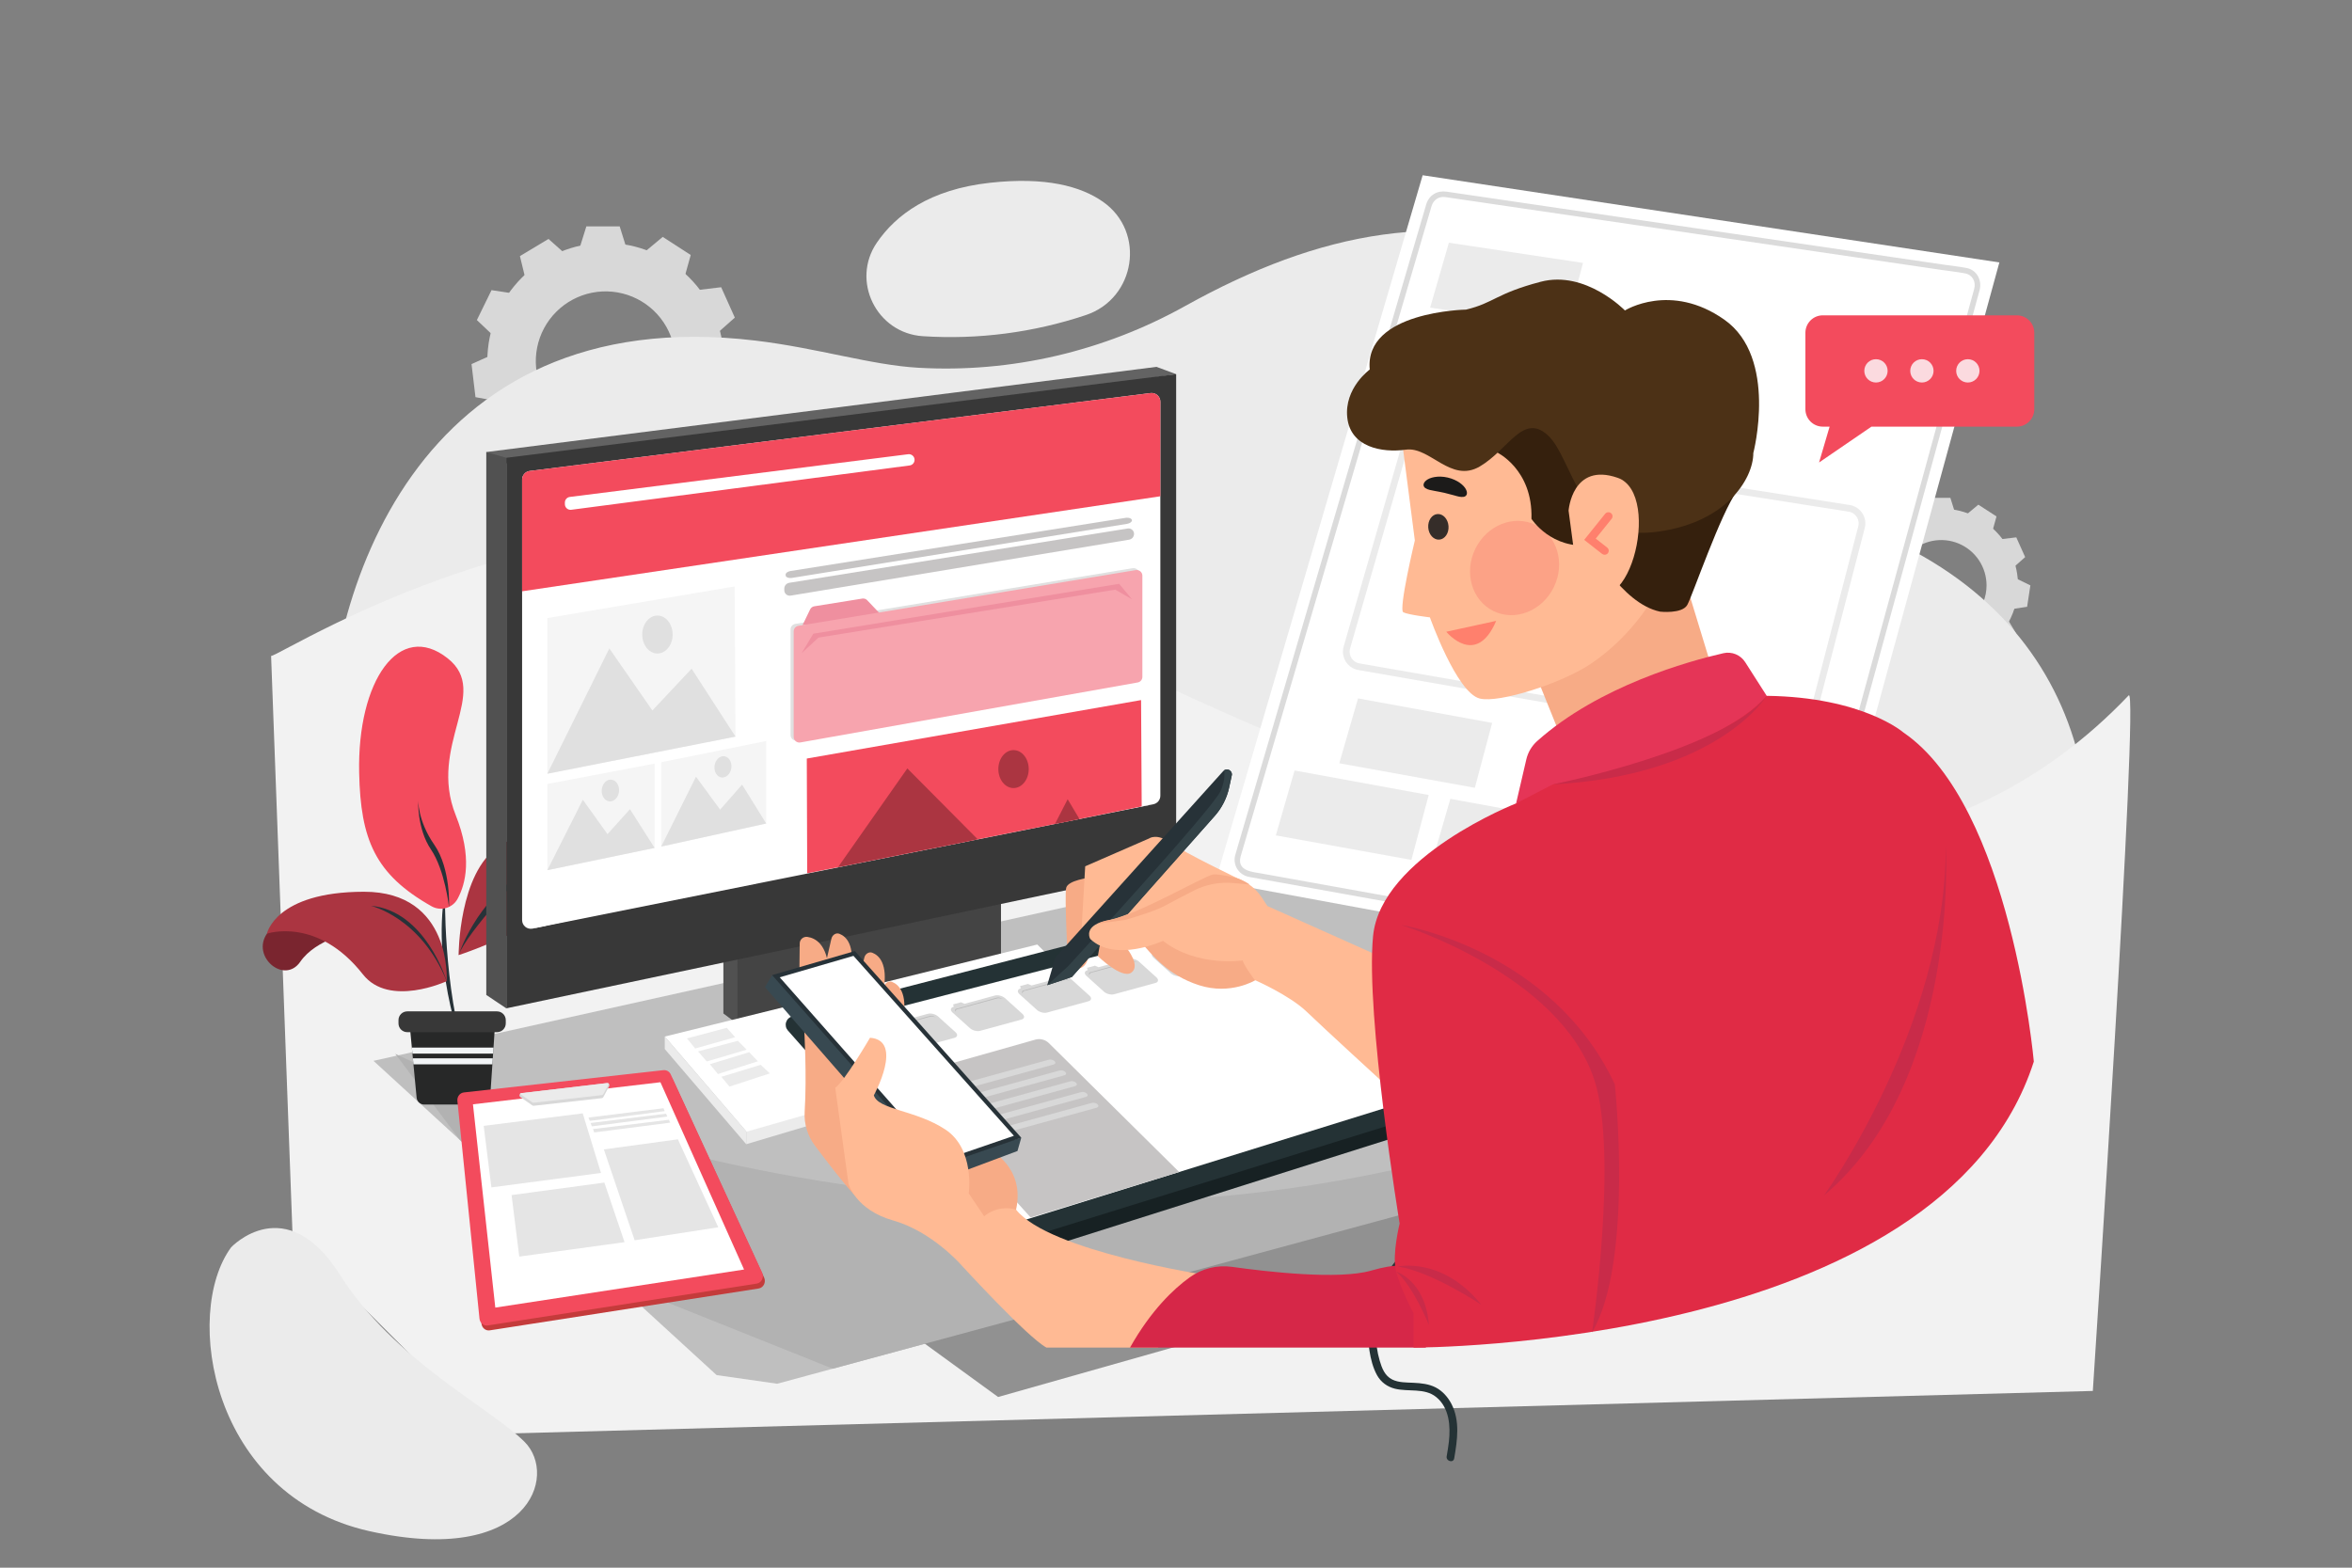 <svg width="4680" height="3120" viewBox="0 0 4680 3120" fill="none" xmlns="http://www.w3.org/2000/svg">
<rect x="0" y="0" width="4680" height="3120" fill="#808080" stroke="none"/>
<g id="THG_M132_04 1">
<g id="Group">
<g id="04">
<g id="elegant_gear">
<path id="Vector" d="M1205 483.46C1075 483.46 969.67 588.81 969.67 718.77C969.67 848.73 1075 954.1 1205 954.1C1335 954.1 1440.31 848.75 1440.31 718.77C1440.31 588.79 1334.94 483.46 1205 483.46ZM1205 857.66C1177.53 857.658 1150.68 849.511 1127.85 834.25C1105.01 818.989 1087.21 797.299 1076.7 771.922C1066.19 746.546 1063.44 718.623 1068.8 691.683C1074.16 664.744 1087.38 639.999 1106.81 620.577C1126.23 601.155 1150.97 587.928 1177.91 582.569C1204.85 577.21 1232.78 579.959 1258.15 590.47C1283.53 600.98 1305.22 618.779 1320.48 641.616C1335.74 664.453 1343.89 691.303 1343.89 718.77C1343.89 755.606 1329.26 790.933 1303.21 816.98C1277.16 843.027 1241.84 857.66 1205 857.66Z" fill="#D8D8D8"/>
<path id="Vector_2" d="M1251.73 510.31H1148.06L1166.74 450.54H1233.05L1251.73 510.31Z" fill="#D8D8D8"/>
<path id="Vector_3" d="M1357.62 567.83L1270.58 511.52L1318.73 471.48L1374.4 507.5L1357.62 567.83Z" fill="#D8D8D8"/>
<path id="Vector_4" d="M1415.29 673.65L1372.79 579.09L1434.97 571.63L1462.15 632.11L1415.29 673.65Z" fill="#D8D8D8"/>
<path id="Vector_5" d="M1406.24 793.82L1421.91 691.34L1478.17 718.85L1468.15 784.39L1406.24 793.82Z" fill="#D8D8D8"/>
<path id="Vector_6" d="M1333.36 889.8L1402.19 812.27L1434.49 865.92L1390.46 915.51L1333.36 889.8Z" fill="#D8D8D8"/>
<path id="Vector_7" d="M1220.04 930.8L1319.94 903.09L1317.92 965.68L1254.02 983.41L1220.04 930.8Z" fill="#D8D8D8"/>
<path id="Vector_8" d="M1102.62 903.68L1201.55 934.68L1165.86 986.13L1102.58 966.31L1102.62 903.68Z" fill="#D8D8D8"/>
<path id="Vector_9" d="M1018.77 817.13L1085 896.89L1027.08 920.7L984.72 869.69L1018.77 817.13Z" fill="#D8D8D8"/>
<path id="Vector_10" d="M995.37 698.92L1007.66 801.86L946.09 790.39L938.23 724.55L995.37 698.92Z" fill="#D8D8D8"/>
<path id="Vector_11" d="M1039.94 586.95L994.34 680.05L948.88 636.99L978.04 577.43L1039.94 586.95Z" fill="#D8D8D8"/>
<path id="Vector_12" d="M1138.17 517.14L1049.32 570.55L1034.54 509.7L1091.37 475.54L1138.17 517.14Z" fill="#D8D8D8"/>
</g>
<g id="elegant_gear1">
<path id="Vector_13" d="M3862.62 1012.18C3832.39 1012.18 3802.84 1021.14 3777.71 1037.93C3752.57 1054.72 3732.98 1078.59 3721.42 1106.52C3709.85 1134.45 3706.82 1165.18 3712.72 1194.82C3718.61 1224.47 3733.17 1251.7 3754.54 1273.08C3775.92 1294.45 3803.15 1309.01 3832.8 1314.9C3862.44 1320.8 3893.17 1317.77 3921.1 1306.2C3949.03 1294.64 3972.9 1275.05 3989.69 1249.91C4006.48 1224.78 4015.44 1195.23 4015.44 1165C4015.44 1124.47 3999.34 1085.6 3970.68 1056.94C3942.02 1028.28 3903.15 1012.18 3862.62 1012.18ZM3862.62 1255.18C3844.78 1255.18 3827.35 1249.89 3812.52 1239.98C3797.69 1230.06 3786.13 1215.98 3779.3 1199.5C3772.48 1183.02 3770.69 1164.88 3774.17 1147.39C3777.66 1129.89 3786.25 1113.82 3798.86 1101.21C3811.47 1088.6 3827.54 1080.01 3845.04 1076.53C3862.53 1073.05 3880.67 1074.84 3897.15 1081.67C3913.63 1088.49 3927.71 1100.05 3937.62 1114.88C3947.53 1129.72 3952.82 1147.15 3952.82 1164.99C3952.82 1176.84 3950.49 1188.57 3945.96 1199.51C3941.43 1210.46 3934.78 1220.4 3926.41 1228.78C3918.03 1237.15 3908.09 1243.8 3897.14 1248.33C3886.2 1252.86 3874.47 1255.19 3862.62 1255.19V1255.18Z" fill="#D8D8D8"/>
<path id="Vector_14" d="M3892.98 1029.62H3825.66L3837.79 990.8H3880.85L3892.98 1029.62Z" fill="#D8D8D8"/>
<path id="Vector_15" d="M3961.75 1066.98L3905.22 1030.41L3936.49 1004.4L3972.65 1027.8L3961.75 1066.98Z" fill="#D8D8D8"/>
<path id="Vector_16" d="M3999.2 1135.7L3971.61 1074.29L4011.99 1069.44L4029.64 1108.72L3999.2 1135.7Z" fill="#D8D8D8"/>
<path id="Vector_17" d="M3993.32 1213.74L4003.51 1147.19L4040.04 1165.05L4033.53 1207.62L3993.32 1213.74Z" fill="#D8D8D8"/>
</g>
<path id="Vector_18" d="M3946 1276.07L3990.7 1225.72L4011.67 1260.56L3983.08 1292.77L3946 1276.07Z" fill="#D8D8D8"/>
<path id="Vector_19" d="M3872.41 1302.7L3937.28 1284.7L3935.97 1325.35L3894.47 1336.86L3872.41 1302.7Z" fill="#D8D8D8"/>
<path id="Vector_20" d="M3796.15 1285.09L3860.4 1305.21L3837.22 1338.63L3796.12 1325.75L3796.15 1285.09Z" fill="#D8D8D8"/>
<path id="Vector_21" d="M3741.69 1228.88L3784.7 1280.67L3747.09 1296.14L3719.58 1263.01L3741.69 1228.88Z" fill="#D8D8D8"/>
<path id="Vector_22" d="M3726.5 1152.1L3734.48 1218.95L3694.49 1211.51L3689.39 1168.75L3726.5 1152.1Z" fill="#D8D8D8"/>
<path id="Vector_23" d="M3755.44 1079.39L3725.83 1139.85L3696.3 1111.89L3715.24 1073.21L3755.44 1079.39Z" fill="#D8D8D8"/>
<path id="Vector_24" d="M3819.24 1034.06L3761.53 1068.74L3751.93 1029.22L3788.84 1007.04L3819.24 1034.06Z" fill="#D8D8D8"/>
<path id="elegant_oval" d="M1836.08 669.07C1946.01 676.235 2056.28 661.946 2160.75 627C2259.82 593.78 2280.23 461.67 2194.75 401.61C2150.51 370.54 2080.47 351.61 1970.04 363.73C1849.93 376.92 1782.58 427.73 1744.9 482.73C1692.71 558.79 1744 663 1836.08 669.07Z" fill="#EBEBEB"/>
<g id="Group_2">
<path id="Vector_25" d="M2358.18 609.06C2196.46 699.15 2012.71 742.39 1827.89 731.94C1732.89 726.58 1627.31 692.7 1503.54 677.88C823.46 596.45 644.54 1193.26 651.18 1523.64C657.82 1854.02 758.18 2638.18 2115.39 2678.88C3472.6 2719.58 3860.8 2499.31 4048.26 2118.88C4235.72 1738.45 4200.48 1296.18 3790.8 1088C3541.92 961.52 3489.08 641.55 3145.49 512.71C2876.18 411.71 2626.23 459.74 2358.18 609.06Z" fill="#EBEBEB"/>
<path id="Vector_26" d="M539.44 1305.46C560.84 1305.46 1238.73 863.05 1866.66 1148.46C2415.8 1398.06 3561.74 2091.78 4235.66 1383.93C4257.16 1361.34 4164.3 2768.24 4164.3 2768.24L974.71 2853.89L582.25 2461.43L539.44 1305.46Z" fill="#F2F2F2"/>
<path id="Vector_27" d="M4002.28 2088.31L3420.68 2245.95L1656.97 2723.96L1546.44 2753.91L1425.94 2736.7L1222.15 2550.03L915.16 2268.84L743.13 2111.26L789.3 2101.01L792.66 2100.25L3015.35 1606.33L4002.28 2088.31Z" fill="#BFBFBF"/>
<path id="Vector_28" d="M1986.06 2780.3L2914.2 2517.32L2867.79 2352.32L1815.9 2656.55L1986.06 2780.3Z" fill="#919191"/>
<path id="Vector_29" d="M3420.68 2246L1657 2724L1222.15 2550L915.15 2268.81L789.3 2101L786.45 2097.2C786.45 2097.2 788.55 2098.26 792.66 2100.2C883.16 2143.92 1947.94 2637.62 3089.73 2238.72C3601.38 2060 3595 2119.55 3420.68 2246Z" fill="#B2B2B2"/>
<path id="Vector_30" d="M885.43 1773.17C885.43 1773.17 881.43 1966.63 928.12 2108.05C928.12 2108.05 857.41 1937.28 885.43 1773.17Z" fill="#273238"/>
<g id="elegant_leaf3">
<path id="Vector_31" d="M912.52 1900.85C912.52 1900.85 912.52 1736.74 992.57 1684.71C1072.62 1632.68 1104.64 1660.71 1136.66 1688.71C1168.68 1716.71 1160.66 1784.77 1068.66 1832.81C976.66 1880.85 912.52 1900.85 912.52 1900.85Z" fill="#AB3541"/>
<path id="Vector_32" d="M912.52 1900.85C912.52 1900.85 945.87 1794.11 1044.6 1734.08C1044.6 1734.08 929.86 1854.15 912.52 1900.85Z" fill="#273238"/>
</g>
<g id="elegant_leaf2">
<path id="Vector_33" d="M858.82 1803.72C863.191 1806.17 868.008 1807.73 872.988 1808.31C877.969 1808.88 883.013 1808.46 887.828 1807.06C892.643 1805.66 897.132 1803.32 901.033 1800.18C904.934 1797.03 908.169 1793.13 910.55 1788.72C926.8 1758.91 939.98 1705.41 906.78 1622.39C850.78 1482.3 977.34 1378.72 890.78 1310.19C794.71 1234.19 710.66 1354.19 714.66 1538.33C717.53 1670.85 746.07 1740.08 858.82 1803.72Z" fill="#F34B5D"/>
<path id="Vector_34" d="M893.43 1805.19C893.43 1805.19 897.43 1729.19 864.08 1681.11C830.73 1633.03 832.08 1591.72 832.08 1591.72C832.08 1591.72 829.41 1649.09 857.43 1690.45C885.45 1731.81 893.43 1805.19 893.43 1805.19Z" fill="#273238"/>
</g>
<path id="Vector_35" d="M815.57 2043.5L819.49 2084.89L820.66 2096.89L821.54 2106.21L822.66 2118.21L829 2184.6C829.353 2188.34 831.085 2191.81 833.858 2194.34C836.631 2196.87 840.247 2198.27 844 2198.28H960.19C964.031 2198.28 967.727 2196.82 970.533 2194.19C973.34 2191.57 975.047 2187.98 975.31 2184.15L979.76 2118.23L980.56 2106.23L981.2 2096.91L982 2084.91L985 2039.52L815.57 2043.5Z" fill="#272828"/>
<path id="Vector_36" d="M810.34 2054.19H988.95C998.576 2054.19 1006.38 2046.39 1006.38 2036.76V2030.26C1006.38 2020.63 998.576 2012.83 988.95 2012.83H810.34C800.714 2012.83 792.91 2020.63 792.91 2030.26V2036.76C792.91 2046.39 800.714 2054.19 810.34 2054.19Z" fill="#383838"/>
<path id="Vector_37" d="M819.5 2084.89L820.66 2096.9H981.2L982 2084.89H819.5Z" fill="#F2F5F7"/>
<path id="Vector_38" d="M821.54 2106.22L822.66 2118.23H979.76L980.56 2106.22H821.54Z" fill="#F2F5F7"/>
<path id="Vector_39" d="M1479.2 1662.14L1439.37 1650.73V2016.96L1468.66 2038.98L1479.2 1662.14Z" fill="#515151"/>
<path id="Vector_40" d="M1991.78 1907.24L1467.47 2038.93L1467.23 1833.23L1991.78 1715.7V1907.24Z" fill="#444444"/>
<path id="Vector_41" d="M2340.31 744.66L2301.13 730.12L967.59 899.65L1038.87 939.05L2340.31 744.66Z" fill="#636363"/>
<path id="Vector_42" d="M2340.31 1725.56L1007.42 2006.76V911.06L2340.31 744.66V1725.56Z" fill="#383838"/>
<path id="Vector_43" d="M2308.86 799.43V1583.63C2308.86 1587.67 2307.44 1591.57 2304.87 1594.68C2302.29 1597.78 2298.71 1599.89 2294.74 1600.63L2271.74 1604.92L2147.89 1628.04L2102.06 1636.6L1939.49 1667L1677.27 1716L1606.18 1729.27L1059.35 1848.16C1056.85 1848.63 1054.28 1848.54 1051.82 1847.9C1049.36 1847.26 1047.08 1846.09 1045.12 1844.47C1043.17 1842.84 1041.59 1840.81 1040.51 1838.51C1039.43 1836.21 1038.87 1833.7 1038.87 1831.16V954.44C1038.87 950.201 1040.43 946.111 1043.25 942.945C1046.07 939.78 1049.95 937.76 1054.16 937.27L2289.56 782.27C2291.98 781.988 2294.44 782.221 2296.76 782.955C2299.09 783.688 2301.23 784.905 2303.06 786.525C2304.88 788.146 2306.34 790.133 2307.34 792.357C2308.34 794.581 2308.86 796.991 2308.86 799.43Z" fill="white"/>
<path id="Vector_44" d="M1007.42 911.06L967.59 899.65V1980.15L1007.42 2006.76V911.06Z" fill="#515151"/>
<path id="Vector_45" d="M1059.35 1848.09L2294.74 1600.64L1397.74 1737.98L1059.35 1848.09Z" fill="white"/>
<g id="elegant_pc_pic4">
<path id="Vector_46" d="M2271.75 1604.93L2147.9 1629.97L2099.19 1639.78L1945.51 1670.39L1667.48 1725.87L1606.18 1737.98L1605.34 1509.64L2270.5 1393.3L2271.75 1604.93Z" fill="#F34B5D"/>
<path id="Vector_47" d="M1805.41 1529.33L1945.51 1670.39L1667.48 1725.87L1805.41 1529.33Z" fill="#AB3541"/>
<path id="Vector_48" d="M2147.9 1629.97L2099.19 1639.78L2124.43 1590.61L2147.9 1629.97Z" fill="#AB3541"/>
<path id="Vector_49" d="M2016.72 1568.41C2033.42 1568.41 2046.95 1551.5 2046.95 1530.63C2046.95 1509.76 2033.42 1492.85 2016.72 1492.85C2000.02 1492.85 1986.49 1509.76 1986.49 1530.63C1986.49 1551.5 2000.02 1568.41 2016.72 1568.41Z" fill="#AB3541"/>
</g>
<path id="Vector_50" d="M2308.86 799.43V987.69L1038.86 1176.8V954.44C1038.86 950.201 1040.42 946.111 1043.24 942.945C1046.06 939.78 1049.94 937.76 1054.15 937.27L2289.55 782.27C2291.97 781.987 2294.43 782.219 2296.76 782.951C2299.08 783.684 2301.23 784.901 2303.05 786.521C2304.88 788.142 2306.34 790.13 2307.34 792.354C2308.34 794.579 2308.86 796.99 2308.86 799.43Z" fill="#F34B5D"/>
<path id="elegant_pc_para1" d="M1124 1000.07V1003.32C1123.99 1004.93 1124.32 1006.52 1124.98 1007.99C1125.64 1009.46 1126.6 1010.77 1127.8 1011.83C1129.01 1012.9 1130.43 1013.69 1131.97 1014.16C1133.5 1014.63 1135.13 1014.77 1136.72 1014.56L1810 926.35C1812.7 925.995 1815.17 924.677 1816.97 922.638C1818.77 920.6 1819.77 917.979 1819.79 915.26C1819.8 913.654 1819.47 912.064 1818.82 910.596C1818.17 909.128 1817.21 907.817 1816.01 906.751C1814.81 905.684 1813.39 904.887 1811.86 904.412C1810.32 903.938 1808.7 903.797 1807.11 904L1133.88 989C1131.17 989.332 1128.67 990.639 1126.86 992.675C1125.04 994.712 1124.02 997.34 1124 1000.07Z" fill="white"/>
<g id="elegant_pc_para2">
<path id="Vector_51" d="M1560.58 1171.33V1174.58C1560.56 1176.17 1560.89 1177.75 1561.56 1179.2C1562.22 1180.65 1563.19 1181.94 1564.41 1182.97C1565.62 1184 1567.05 1184.75 1568.59 1185.17C1570.13 1185.59 1571.74 1185.66 1573.31 1185.38L2246.71 1074.07C2249.42 1073.61 2251.89 1072.22 2253.68 1070.13C2255.47 1068.04 2256.47 1065.39 2256.51 1062.64C2256.53 1061.05 2256.2 1059.48 2255.54 1058.03C2254.88 1056.59 2253.92 1055.3 2252.71 1054.27C2251.5 1053.24 2250.08 1052.49 2248.54 1052.07C2247.01 1051.65 2245.41 1051.57 2243.84 1051.84L1570.43 1159.9C1567.71 1160.35 1565.23 1161.74 1563.43 1163.83C1561.63 1165.91 1560.62 1168.57 1560.58 1171.33Z" fill="#C6C4C4"/>
<path id="Vector_52" d="M1563.26 1143.34V1145.12C1563.26 1148.84 1569.26 1151.17 1576.02 1150.12L2242.58 1042.57C2248.16 1041.66 2252.33 1038.69 2252.35 1035.63C2252.35 1031.91 2246.35 1029.63 2239.64 1030.63L1573.09 1136.4C1567.48 1137.29 1563.28 1140.26 1563.26 1143.34Z" fill="#C6C4C4"/>
</g>
<g id="elegant_pc_pic1">
<path id="Vector_53" d="M1089.05 1230.09V1539.89L1463.5 1466.01L1461.82 1167.12L1089.05 1230.09Z" fill="#F5F5F5"/>
<path id="Vector_54" d="M1089.05 1539.89L1212.46 1290.54L1298.1 1413.96L1376.18 1330.84L1463.5 1466.01L1089.05 1539.89Z" fill="#E0E0E0"/>
<path id="Vector_55" d="M1308.18 1300.61C1324.88 1300.61 1338.41 1283.7 1338.41 1262.83C1338.41 1241.96 1324.88 1225.05 1308.18 1225.05C1291.48 1225.05 1277.95 1241.96 1277.95 1262.83C1277.95 1283.7 1291.48 1300.61 1308.18 1300.61Z" fill="#E0E0E0"/>
</g>
<g id="elegant_pc_pic2">
<path id="Vector_56" d="M1089.05 1560.27V1731.83L1302.55 1687.53V1519.71L1089.05 1560.27Z" fill="#F5F5F5"/>
<path id="Vector_57" d="M1089.05 1731.83L1159.73 1591.66L1208.78 1660.09L1253.5 1610.44L1302.55 1687.53L1089.05 1731.83Z" fill="#E0E0E0"/>
<path id="Vector_58" d="M1231.78 1574.67C1232.74 1562.73 1225.81 1552.44 1216.3 1551.67C1206.79 1550.9 1198.3 1559.95 1197.33 1571.89C1196.37 1583.82 1203.3 1594.12 1212.81 1594.89C1222.33 1595.66 1230.82 1586.6 1231.78 1574.67Z" fill="#E0E0E0"/>
</g>
<g id="elegant_pc_pic3">
<path id="Vector_59" d="M1315.73 1516.98V1684.82L1524.6 1638.95V1474.76L1315.73 1516.98Z" fill="#F5F5F5"/>
<path id="Vector_60" d="M1315.73 1684.82L1384.88 1545.74L1432.87 1611.34L1476.62 1561.53L1524.6 1638.95L1315.73 1684.82Z" fill="#E0E0E0"/>
<path id="Vector_61" d="M1455.2 1528.34C1456.69 1516.69 1450.42 1506.29 1441.19 1505.1C1431.95 1503.92 1423.26 1512.41 1421.77 1524.06C1420.28 1535.71 1426.55 1546.12 1435.78 1547.3C1445.01 1548.48 1453.7 1539.99 1455.2 1528.34Z" fill="#E0E0E0"/>
</g>
<g id="elegant_pc_folder">
<path id="Vector_62" d="M1573 1252.81V1462.75C1573 1464.4 1573.36 1466.02 1574.06 1467.52C1574.75 1469.01 1575.77 1470.33 1577.03 1471.39C1578.29 1472.44 1579.77 1473.21 1581.36 1473.64C1582.95 1474.06 1584.62 1474.13 1586.24 1473.84L2257.51 1354.45C2260.12 1353.99 2262.48 1352.62 2264.18 1350.59C2265.88 1348.56 2266.81 1346 2266.81 1343.35V1141.94C2266.81 1140.3 2266.45 1138.69 2265.76 1137.21C2265.08 1135.72 2264.07 1134.41 2262.83 1133.35C2261.58 1132.29 2260.12 1131.52 2258.54 1131.08C2256.97 1130.64 2255.31 1130.55 2253.7 1130.82L1582.43 1241.69C1579.8 1242.13 1577.4 1243.48 1575.67 1245.52C1573.95 1247.56 1573 1250.14 1573 1252.81Z" fill="#E0E0E0"/>
<path id="Vector_63" d="M1596.91 1244.09L1612.02 1212.78C1612.8 1211.17 1613.95 1209.77 1615.38 1208.71C1616.82 1207.64 1618.49 1206.93 1620.25 1206.65L1715.8 1191.29C1717.58 1191 1719.4 1191.16 1721.11 1191.73C1722.82 1192.31 1724.36 1193.29 1725.6 1194.6L1760.6 1231.49L1596.91 1244.09Z" fill="#EF8F9F"/>
<path id="Vector_64" d="M1579.28 1256.59V1466.52C1579.28 1468.17 1579.64 1469.79 1580.34 1471.29C1581.03 1472.78 1582.05 1474.1 1583.31 1475.16C1584.57 1476.22 1586.05 1476.99 1587.64 1477.41C1589.23 1477.84 1590.9 1477.91 1592.52 1477.62L2263.8 1358.23C2266.41 1357.77 2268.77 1356.4 2270.47 1354.37C2272.17 1352.34 2273.1 1349.78 2273.1 1347.13V1145.72C2273.1 1144.09 2272.74 1142.47 2272.05 1140.99C2271.37 1139.51 2270.37 1138.19 2269.12 1137.13C2267.87 1136.08 2266.41 1135.3 2264.84 1134.86C2263.26 1134.43 2261.61 1134.34 2260 1134.6L1588.73 1245.47C1586.09 1245.9 1583.69 1247.25 1581.96 1249.29C1580.23 1251.33 1579.28 1253.92 1579.28 1256.59Z" fill="#F7A4AE"/>
<path id="Vector_65" d="M1595.12 1299.87L1618.32 1261.19L2226.86 1161.92L2252.65 1192.86L2219.13 1173.52L1628.64 1268.93L1595.12 1299.87Z" fill="#EF8F9F"/>
</g>
<path id="Vector_66" d="M1484.84 2251.38V2277.19L1722.52 2206.41L1662.26 2199.72L1484.84 2251.38Z" fill="#EBEBEB"/>
<path id="Vector_67" d="M1322.76 2062.93L2063.98 1879.78L2225.8 2039.97L1485.38 2252.34L1322.76 2062.93Z" fill="white"/>
<path id="Vector_68" d="M1322.76 2062.93V2087.81L1484.84 2277.19V2251.38L1322.76 2062.93Z" fill="#EBEBEB"/>
<g id="elegant_page_para">
<path id="Vector_69" d="M1366.92 2066.6L1446.14 2045.56L1462.87 2064.21L1383.27 2086.69L1366.92 2066.6Z" fill="#EBEBEB"/>
<path id="Vector_70" d="M1388.97 2092.43L1468.19 2071.39L1485.8 2089.08L1406.28 2112.52L1388.97 2092.43Z" fill="#EBEBEB"/>
<path id="Vector_71" d="M1412.51 2117.94L1490.72 2094.06L1508.06 2112.16L1428.57 2137.49L1412.51 2117.94Z" fill="#EBEBEB"/>
<path id="Vector_72" d="M1435.41 2143.04L1513.62 2119.16L1531.8 2136.27L1451.46 2162.56L1435.41 2143.04Z" fill="#EBEBEB"/>
</g>
<path id="Vector_73" d="M2889.39 2189.25L2889.76 2208.02C2889.87 2213.65 2888.16 2219.16 2884.88 2223.73C2881.6 2228.3 2876.93 2231.69 2871.56 2233.38L2052.69 2492.38L2020.12 2465L2103.76 2429L2889.39 2189.25Z" fill="#172123"/>
<path id="Vector_74" d="M1576.28 2022.89L2444.83 1798.71C2447.54 1798.01 2450.38 1797.98 2453.1 1798.63C2455.83 1799.28 2458.35 1800.59 2460.45 1802.44L2883.75 2175C2886.04 2177.01 2887.74 2179.6 2888.7 2182.49C2889.66 2185.38 2889.83 2188.47 2889.19 2191.45C2888.56 2194.43 2887.14 2197.18 2885.09 2199.43C2883.03 2201.68 2880.42 2203.35 2877.51 2204.25L1967.17 2487.16C1964.02 2488.14 1960.65 2488.19 1957.47 2487.31C1954.29 2486.42 1951.43 2484.63 1949.24 2482.16L1567.72 2050.9C1565.77 2048.7 1564.41 2046.04 1563.78 2043.16C1563.15 2040.29 1563.27 2037.3 1564.13 2034.49C1564.99 2031.68 1566.56 2029.13 1568.69 2027.1C1570.82 2025.07 1573.43 2023.62 1576.28 2022.89Z" fill="#243235"/>
<path id="Vector_75" d="M2836.48 2180.17L2346.31 2332.52L2039.19 2427.95L1967.84 2450.13L1613.49 2049.57L2444.38 1835.11L2836.48 2180.17Z" fill="white"/>
<g id="elegant_pad_para5">
<path id="Vector_76" d="M1866.45 2022.83L1901.27 2054.25C1906.27 2058.77 1905.36 2063.8 1899.27 2065.47L1817 2087.92C1810.87 2089.6 1801.84 2087.29 1796.82 2082.77L1762 2051.34C1757 2046.82 1757.9 2041.8 1764 2040.12L1764.51 2039.98L1763.28 2035.29L1778.89 2031.03L1786.09 2034.09L1846.23 2017.67C1852.39 2016 1861.43 2018.3 1866.45 2022.83Z" fill="#D8D8D8"/>
<path id="Vector_77" d="M1767.12 2050L1767.29 2046C1767.29 2045.1 1768.05 2044.39 1769.29 2044.06L1851.16 2021.7C1852.83 2021.34 1854.57 2021.49 1856.16 2022.12L1862.4 2024.45L1854.97 2023.12C1853.89 2022.91 1852.79 2022.93 1851.72 2023.18L1771.24 2045.18C1770.55 2045.33 1769.93 2045.72 1769.51 2046.29L1767.12 2050Z" fill="#BCBCBC"/>
</g>
<g id="elegant_pad_para2">
<path id="Vector_78" d="M1999.7 1986.44L2034.51 2017.86C2039.51 2022.39 2038.61 2027.41 2032.51 2029.09L1950.29 2051.54C1944.16 2053.21 1935.12 2050.91 1930.11 2046.38L1895.25 2015C1890.25 2010.48 1891.15 2005.45 1897.25 2003.78L1897.76 2003.64L1896.53 1998.95L1912.13 1994.69L1919.34 1997.75L1979.47 1981.33C1985.64 1979.61 1994.68 1981.92 1999.7 1986.44Z" fill="#D8D8D8"/>
<path id="Vector_79" d="M1900.37 2013.63L1900.53 2009.63C1900.53 2008.73 1901.3 2008.02 1902.53 2007.68L1984.4 1985.33C1986.07 1984.97 1987.81 1985.11 1989.4 1985.75L1995.64 1988.07L1988.2 1986.75C1987.13 1986.54 1986.02 1986.56 1984.96 1986.81L1904.48 2008.81C1903.78 2008.95 1903.17 2009.35 1902.75 2009.92L1900.37 2013.63Z" fill="#BCBCBC"/>
</g>
<g id="elegant_pad_para3">
<path id="Vector_80" d="M2132.94 1950.06L2167.76 1981.48C2172.76 1986 2171.86 1991.03 2165.76 1992.7L2083.54 2015.15C2077.4 2016.83 2068.37 2014.52 2063.36 2010L2028.54 1978.58C2023.54 1974.05 2024.44 1969.03 2030.54 1967.35L2031.05 1967.22L2029.82 1962.52L2045.42 1958.26L2052.63 1961.32L2112.76 1944.9C2118.89 1943.23 2127.93 1945.53 2132.94 1950.06Z" fill="#D8D8D8"/>
<path id="Vector_81" d="M2033.62 1977.25L2033.78 1973.25C2033.78 1972.34 2034.55 1971.63 2035.78 1971.25L2117.65 1948.89C2119.32 1948.53 2121.06 1948.68 2122.65 1949.31L2128.89 1951.64L2121.45 1950.31C2120.38 1950.1 2119.27 1950.12 2118.21 1950.37L2037.72 1972.37C2037.03 1972.52 2036.42 1972.91 2036 1973.48L2033.62 1977.25Z" fill="#BCBCBC"/>
</g>
<g id="elegant_pad_para4">
<path id="Vector_82" d="M2266.19 1913.67L2301 1945.1C2306 1949.62 2305.09 1954.64 2299 1956.32L2216.78 1978.77C2210.64 1980.45 2201.61 1978.14 2196.6 1973.61L2161.78 1942.19C2156.78 1937.67 2157.67 1932.65 2163.78 1930.97L2164.28 1930.83L2163.06 1926.14L2178.66 1921.88L2185.87 1924.94L2246 1908.52C2252.14 1906.84 2261.18 1909.15 2266.19 1913.67Z" fill="#D8D8D8"/>
<path id="Vector_83" d="M2166.87 1940.86L2167.03 1936.86C2167.03 1935.96 2167.79 1935.25 2169.03 1934.92L2250.9 1912.56C2252.57 1912.2 2254.31 1912.35 2255.9 1912.98L2262.13 1915.31L2254.7 1913.98C2253.63 1913.77 2252.52 1913.79 2251.46 1914.04L2171 1936C2170.31 1936.14 2169.7 1936.54 2169.28 1937.11L2166.87 1940.86Z" fill="#BCBCBC"/>
</g>
<path id="Vector_84" d="M2399.44 1877.29L2434.26 1908.71C2439.26 1913.24 2438.35 1918.26 2432.26 1919.94L2350 1942.39C2343.86 1944.06 2334.83 1941.75 2329.82 1937.23L2295 1905.81C2290 1901.28 2290.89 1896.26 2297 1894.59L2297.5 1894.45L2296.27 1889.76L2311.88 1885.5L2319.09 1888.56L2379.22 1872.14C2385.38 1870.46 2394.43 1872.77 2399.44 1877.29Z" fill="#D8D8D8"/>
<path id="Vector_85" d="M2300.12 1904.48L2300.28 1900.48C2300.28 1899.58 2301.04 1898.87 2302.28 1898.48L2384.16 1876.13C2385.83 1875.76 2387.57 1875.91 2389.16 1876.55L2395.39 1878.87L2387.96 1877.55C2386.89 1877.34 2385.78 1877.36 2384.72 1877.61L2304.23 1899.61C2303.54 1899.76 2302.93 1900.16 2302.51 1900.73L2300.12 1904.48Z" fill="#BCBCBC"/>
<g id="elegant_pad_para1">
<path id="Vector_86" d="M2346.31 2332.52L2050.8 2423.05L1828.55 2176.11C1825.4 2172.62 1823.2 2168.38 1822.14 2163.8C1821.09 2159.22 1821.22 2154.44 1822.52 2149.92C1823.82 2145.4 1826.25 2141.29 1829.58 2137.97C1832.91 2134.65 1837.03 2132.24 1841.55 2130.95L2060.11 2069.07C2064.83 2067.75 2069.81 2067.7 2074.55 2068.93C2079.3 2070.16 2083.63 2072.62 2087.11 2076.07L2346.31 2332.52Z" fill="#C6C4C4"/>
<path id="Vector_87" d="M2096.39 2118.59L1878.24 2178.69C1874.53 2179.69 1869.56 2178.56 1867.13 2176.12L1866.42 2175.4C1863.99 2172.96 1865.02 2170.15 1868.72 2169.13L2086.87 2109.03C2090.58 2108.03 2095.55 2109.16 2097.98 2111.6L2098.69 2112.32C2101.12 2114.76 2100.09 2117.57 2096.39 2118.59Z" fill="#D8D8D8"/>
<path id="Vector_88" d="M2117.8 2140.08L1899.65 2200.19C1895.94 2201.19 1890.97 2200.06 1888.54 2197.62L1887.83 2196.9C1885.4 2194.46 1886.43 2191.65 1890.13 2190.63L2108.28 2130.53C2111.98 2129.53 2116.96 2130.66 2119.39 2133.1L2120.1 2133.82C2122.53 2136.26 2121.5 2139.06 2117.8 2140.08Z" fill="#D8D8D8"/>
<path id="Vector_89" d="M2139.2 2161.58L1921.05 2221.69C1917.35 2222.69 1912.38 2221.55 1909.95 2219.11L1909.23 2218.4C1906.8 2215.96 1907.84 2213.15 1911.54 2212.13L2129.69 2152.03C2133.39 2151.03 2138.36 2152.16 2140.79 2154.6L2141.51 2155.32C2143.94 2157.76 2142.91 2160.56 2139.2 2161.58Z" fill="#D8D8D8"/>
<path id="Vector_90" d="M2160.61 2183.08L1942.46 2243.18C1938.76 2244.18 1933.79 2243.05 1931.36 2240.61L1930.64 2239.89C1928.21 2237.45 1929.24 2234.65 1932.95 2233.63L2151.1 2173.53C2154.8 2172.53 2159.77 2173.66 2162.2 2176.1L2162.92 2176.82C2165.35 2179.26 2164.31 2182.06 2160.61 2183.08Z" fill="#D8D8D8"/>
<path id="Vector_91" d="M2182 2204.58L1963.85 2264.68C1960.15 2265.68 1955.18 2264.55 1952.75 2262.11L1952.03 2261.39C1949.6 2258.95 1950.63 2256.15 1954.33 2255.13L2172.51 2195C2176.21 2194 2181.18 2195.14 2183.61 2197.58L2184.32 2198.29C2186.75 2200.75 2185.72 2203.56 2182 2204.58Z" fill="#D8D8D8"/>
</g>
<g id="elegant_big_borad">
<path id="Vector_92" d="M2830.79 348.77L2418.45 1753.84L3582.28 1968.69L3978.32 522.3L2830.79 348.77Z" fill="white"/>
<path id="Vector_93" d="M2468.46 1705L2476.97 1676L2500.2 1596.83L2535.2 1477.71L2578.4 1330.52L2627 1164.89L2677.42 993.12L2726.86 824.65L2771.74 671.78L2809.21 544.11L2835.78 453.59C2840 439.18 2844.15 424.75 2848.46 410.37C2852.18 397.98 2862.46 390.5 2875.66 392.22C2880.4 392.83 2885.13 393.61 2889.86 394.3L2968.72 405.88L3098.46 424.93L3261.46 448.86L3437.68 474.73L3609.87 500L3758.54 521.83L3864.54 537.38C3879.63 539.6 3894.97 541.21 3909.96 544.05C3924.95 546.89 3932.01 560.74 3928.28 574.79C3927.01 579.54 3925.68 584.27 3924.38 589.01L3906.16 655.64L3876.55 763.87L3838.35 903.49L3794.21 1064.86L3747.14 1236.92L3700.22 1408.44L3655.91 1570.44L3617.43 1711.07L3587.34 1821.07L3568.72 1889.13C3564.14 1905.88 3560.47 1927.21 3536.46 1923.13C3522.15 1920.69 3507.88 1917.99 3493.59 1915.42L3390.36 1896.85L3245.46 1870.78L3075.53 1840.2L2899.82 1808.59L2734.71 1778.88L2599.42 1754.54L2510.67 1738.54C2491.98 1735.18 2461.22 1733.64 2468.49 1704.95C2470.26 1698.01 2459.49 1695.05 2457.76 1701.95C2452.65 1722.09 2465.06 1741.33 2485.32 1745.2C2491.71 1746.41 2498.12 1747.5 2504.52 1748.65L2591.09 1764.23L2726.53 1788.59L2892.41 1818.44L3070.31 1850.44L3241.13 1881.17L3387.95 1907.59L3491.6 1926.23C3505.6 1928.76 3519.6 1931.36 3533.66 1933.8C3552.72 1937.12 3569.61 1927.15 3574.98 1908.37C3576.26 1903.9 3577.43 1899.37 3578.66 1894.91L3596.66 1828.91L3626.35 1720.4L3665 1579.26L3709.54 1416.45L3757 1242.86L3804.48 1069.27L3849.02 906.46L3887.66 765.22L3917.45 656.33L3935.39 590.75C3936.62 586.26 3937.89 581.75 3939.07 577.3C3944.14 558.05 3933.65 537.43 3913.27 533.39C3899.49 530.66 3885.27 529.29 3871.42 527.25L3766.42 511.84L3617.71 490L3444.41 464.55L3266.62 438.45L3102 414.29L2970.74 395L2892 383.45L2878.37 381.45C2859.78 378.71 2843.56 388.25 2837.99 406.45C2833.93 419.69 2830.19 433.04 2826.28 446.33L2800.11 535.52L2762.75 662.77L2717.53 816.85L2668 985.75L2616.93 1159.75L2567.93 1326.88L2524.19 1475.88L2489 1595.59L2465.85 1674.45L2457.76 1702C2455.71 1708.88 2466.45 1711.82 2468.46 1705Z" fill="#DBDBDB"/>
<path id="elegant_big_board_para1" d="M2883 483.07L2845.69 612.22L3115.45 652.39L3149.89 523.25L2883 483.07Z" fill="#EBEBEB"/>
<path id="elegant_big_board_para2" d="M2575.92 1533.43L2538.62 1662.58L2808.38 1711.36L2842.82 1582.22L2575.92 1533.43Z" fill="#EBEBEB"/>
<path id="elegant_big_board_para3" d="M2702.2 1389.94L2664.89 1519.08L2934.65 1567.87L2969.09 1438.73L2702.2 1389.94Z" fill="#EBEBEB"/>
<path id="elegant_big_board_para4" d="M2885.87 1589.87L2848.56 1719.02L3118.32 1767.8L3152.76 1638.66L2885.87 1589.87Z" fill="#EBEBEB"/>
<path id="elegant_big_board_para5" d="M2792.36 899.08L2680 1288.6C2678.82 1292.69 2678.52 1296.99 2679.11 1301.2C2679.7 1305.42 2681.17 1309.46 2683.43 1313.07C2685.68 1316.69 2688.68 1319.78 2692.21 1322.16C2695.74 1324.53 2699.74 1326.14 2703.93 1326.87L3564.3 1477C3571.8 1478.31 3579.53 1476.75 3585.93 1472.62C3592.33 1468.5 3596.95 1462.11 3598.86 1454.74L3704 1049.23C3705.06 1045.13 3705.26 1040.86 3704.57 1036.69C3703.88 1032.51 3702.33 1028.53 3700.01 1024.99C3697.68 1021.45 3694.65 1018.44 3691.09 1016.14C3687.54 1013.85 3683.54 1012.33 3679.36 1011.67L2826.2 877.53C2818.9 876.381 2811.44 877.937 2805.2 881.905C2798.97 885.873 2794.41 891.981 2792.36 899.08Z" stroke="#EBEBEB" stroke-width="13.35" stroke-miterlimit="10"/>
</g>
<path id="Vector_94" d="M2835 2160.35C2889.48 2151.35 2932 2208.85 2936 2257.73C2938.61 2288.96 2928.07 2320.37 2913.17 2347.41C2897.17 2376.55 2875.64 2402.22 2852.98 2426.41C2808.26 2474.09 2757.61 2519.98 2734.53 2582.89C2722.25 2616.37 2719.29 2652.89 2724.92 2688.07C2727.58 2704.73 2731.86 2722.4 2740.21 2737.22C2747.87 2750.82 2760.29 2759.9 2775.35 2763.71C2802.09 2770.46 2834.52 2761.71 2857.52 2780.24C2884 2801.55 2886.47 2838.29 2882.96 2869.53C2881.88 2879.19 2880.22 2888.77 2878.58 2898.35C2876.92 2908.12 2891.87 2912.35 2893.58 2902.48C2899.73 2866.48 2905.58 2827.89 2888.05 2794C2881.05 2780.53 2870.36 2768.38 2856.79 2761.33C2843.22 2754.28 2827.71 2752.77 2812.56 2752.02C2798.69 2751.33 2783.25 2751.85 2770.46 2745.61C2755.62 2738.38 2749.7 2723.04 2745.33 2708.08C2735.23 2673.23 2735.08 2636.25 2744.89 2601.32C2763.61 2534.89 2817.14 2487.14 2862.84 2438.59C2907.14 2391.53 2954.23 2331.59 2951.84 2263.22C2949.96 2208.57 2909.41 2148.52 2851.34 2144.22C2844.48 2143.8 2837.59 2144.2 2830.82 2145.41C2826.68 2146.09 2824.37 2151.22 2825.4 2154.96C2826.61 2159.35 2830.8 2161.06 2834.95 2160.38L2835 2160.35Z" fill="#243235"/>
<path id="elegant_neck" d="M3046.72 1320.16L3109.72 1476.33C3109.72 1476.33 3338.93 1466.25 3409.46 1340.33L3346.46 1133.79L3046.72 1320.16Z" fill="#F7AB86"/>
<g id="elegant_head">
<path id="Vector_95" d="M2789.81 878.54L2815.24 1075.6C2815.24 1075.6 2782.24 1213.54 2792.33 1218.6C2802.42 1223.66 2845.22 1228.68 2845.22 1228.68C2845.22 1228.68 2898.42 1378.85 2944.44 1390.24C2983.1 1399.81 3107.44 1359.97 3165.3 1321.17C3251.18 1263.57 3302.24 1176.33 3303.81 1154.95C3311.31 1052.48 3348.97 765.23 3225.55 709.81C3102.13 654.39 2837.66 601.48 2789.81 878.54Z" fill="#FFBA94"/>
<path id="Vector_96" d="M3091.78 1168.64C3114.93 1121.3 3098.74 1065.83 3055.61 1044.74C3012.48 1023.65 2958.75 1044.93 2935.6 1092.26C2912.45 1139.6 2928.65 1195.07 2971.78 1216.16C3014.91 1237.25 3068.64 1215.98 3091.78 1168.64Z" fill="#FCA286"/>
<path id="Vector_97" d="M2978 899.94C2978 899.94 3050.23 933.52 3047.29 1032.58C3047.29 1032.58 3086.97 1094.71 3166.34 1084.63C3166.34 1084.63 3225.13 1200.48 3303.03 1217.27C3303.03 1217.27 3347.12 1222.27 3357.41 1203.84C3367.7 1185.41 3424.62 1019.15 3456.52 977.18L3176.63 700.18L3004.63 826.11L2978 899.94Z" fill="#35200D"/>
<path id="Vector_98" d="M2917.13 616.19C2917.13 616.19 2714.34 619.55 2725.52 735.4C2725.52 735.4 2674.42 772.34 2680.81 831.1C2687.2 889.86 2749.47 901.62 2797.37 894.91C2845.27 888.2 2886.79 962.07 2944.27 928.49C3001.75 894.91 3030.5 821 3080 866.36C3129.5 911.72 3142.27 1074.56 3287.57 1059.45C3432.87 1044.34 3488.76 953.67 3488.76 901.62C3488.76 901.62 3538.26 711.89 3431.28 636.34C3324.3 560.79 3233.28 617.87 3233.28 617.87C3233.28 617.87 3155.04 537.28 3065.63 560.78C2976.22 584.28 2973 602.76 2917.13 616.19Z" fill="#4C3116"/>
<path id="Vector_99" d="M2882.26 1047.11C2883.26 1061.17 2874.99 1073.19 2863.84 1073.96C2852.69 1074.73 2842.84 1063.96 2841.9 1049.9C2840.96 1035.84 2849.17 1023.81 2860.32 1023.05C2871.47 1022.29 2881.28 1033.05 2882.26 1047.11Z" fill="#352D29"/>
<path id="Vector_100" d="M3121.16 1016.3C3121.16 1016.3 3128.16 919.22 3219.16 951.05C3310.16 982.88 3238.41 1270.95 3140.41 1161.13L3121.16 1016.3Z" fill="#FFBA94"/>
<path id="Vector_101" d="M3193.4 1104.07C3191.38 1104.18 3189.4 1103.56 3187.81 1102.31L3152.21 1074.44L3193.98 1022.44C3195.35 1020.77 3197.32 1019.69 3199.47 1019.46C3201.61 1019.22 3203.77 1019.83 3205.47 1021.17C3206.31 1021.82 3207.01 1022.62 3207.54 1023.54C3208.06 1024.46 3208.4 1025.48 3208.53 1026.53C3208.66 1027.58 3208.58 1028.65 3208.3 1029.67C3208.01 1030.69 3207.53 1031.64 3206.87 1032.47L3175.17 1071.9L3197.94 1089.74C3198.78 1090.39 3199.48 1091.2 3200 1092.12C3200.52 1093.04 3200.86 1094.05 3200.99 1095.1C3201.11 1096.15 3201.03 1097.22 3200.74 1098.24C3200.46 1099.26 3199.97 1100.21 3199.31 1101.04C3198.59 1101.93 3197.7 1102.66 3196.68 1103.19C3195.66 1103.71 3194.54 1104.01 3193.4 1104.07Z" fill="#FF806D"/>
<path id="Vector_102" d="M2836.14 971.41C2840.93 974.8 2847.93 975.73 2854.65 977.01C2861.37 978.29 2868.24 979.48 2874.1 980.83C2879.96 982.18 2886.68 983.93 2893.29 985.83C2899.9 987.73 2906.64 989.83 2912.37 988.83C2917.89 987.95 2921.29 982.6 2916.99 974.08C2912.99 965.83 2900.1 954.9 2880.66 950.41C2861.22 945.92 2845 950.29 2838 956C2830.63 961.88 2831.51 968.21 2836.14 971.41Z" fill="#1C1B1A"/>
<path id="Vector_103" d="M2977.09 1235.65L2877.81 1257.29C2877.81 1257.29 2937 1329.8 2977.09 1235.65Z" fill="#FF806D"/>
</g>
<g id="elegant_right_hand">
<path id="Vector_104" d="M2498 1950.73C2498 1950.73 2448.92 1981 2386 1960.81C2323.08 1940.62 2292.82 1900.36 2270.16 1875.18C2247.5 1850 2242.45 1887.77 2242.45 1887.77C2242.45 1887.77 2270.16 1921.77 2251.27 1935.62C2232.38 1949.47 2184.53 1902.88 2184.53 1902.88L2192.09 1858.81L2277.71 1838.66L2482.96 1871.4L2498 1950.73Z" fill="#F7AB86"/>
<path id="Vector_105" d="M2168.12 1746.74C2168.12 1746.74 2125.31 1751.74 2121.53 1766.89C2117.75 1782.04 2125.31 1923.03 2125.31 1923.03C2125.31 1923.03 2147.98 1936.88 2160.57 1918.03C2173.16 1899.18 2173.16 1826.11 2173.16 1826.11L2168.12 1746.74Z" fill="#F7AB86"/>
<path id="Vector_106" d="M2448.92 1778.22L2470.33 1751.78C2470.33 1751.78 2357 1697.63 2329.33 1677.49C2301.66 1657.35 2286.52 1668.67 2286.52 1668.67L2159.34 1724.08L2151.78 1855.08L2448.92 1778.22Z" fill="#FFBA94"/>
<path id="Vector_107" d="M2451.27 1541.76L2445.78 1567.29C2441.22 1588.35 2431.31 1607.88 2417 1624L2132.83 1944.42L2083.72 1960.79L2100.09 1905.39L2434 1534.61C2434.57 1533.97 2435.22 1533.4 2435.94 1532.92C2437.48 1531.95 2439.26 1531.41 2441.08 1531.38C2442.9 1531.34 2444.69 1531.8 2446.27 1532.71C2447.85 1533.62 2449.15 1534.95 2450.03 1536.54C2450.91 1538.14 2451.34 1539.94 2451.27 1541.76Z" fill="#273238"/>
<path id="Vector_108" d="M2451.27 1541.76L2445.78 1567.29C2441.22 1588.35 2431.31 1607.88 2417 1624L2132.83 1944.42L2083.72 1960.79L2125.27 1923.02C2125.27 1923.02 2412.37 1610.74 2428.74 1574.23C2436.27 1557.42 2437.14 1543.23 2435.86 1532.91C2437.4 1531.92 2439.19 1531.36 2441.02 1531.32C2442.86 1531.27 2444.67 1531.73 2446.26 1532.64C2447.85 1533.56 2449.16 1534.89 2450.04 1536.5C2450.93 1538.11 2451.35 1539.93 2451.27 1541.76Z" fill="#334247"/>
<path id="Vector_109" d="M2753.59 2155.75C2753.59 2155.75 2633.97 2046.2 2599.97 2013.46C2565.97 1980.72 2496.71 1950.46 2496.71 1950.46C2496.71 1950.46 2474.05 1920.25 2472.79 1911.46C2472.79 1911.46 2382.12 1925.31 2314.13 1872.46C2314.13 1872.46 2219.69 1916.54 2169.33 1868.69C2169.33 1868.69 2158.46 1850.31 2183.69 1838.05C2189.43 1835.26 2197.05 1832.78 2207.09 1830.91C2261.24 1820.83 2395.97 1742.77 2412.34 1740.25C2419.67 1739.12 2436.09 1742.03 2451.98 1745.59C2463.92 1748.27 2475.23 1753.22 2485.3 1760.19C2495.35 1767.15 2503.98 1775.97 2510.71 1786.19L2521.88 1803.19L2749.8 1905.19L2753.59 2155.75Z" fill="#FFBA94"/>
<path id="Vector_110" d="M2486.62 1760.39L2453.62 1757.39C2426.5 1754.96 2399.25 1760.26 2375.02 1772.67C2354.02 1783.42 2329.83 1795.95 2318.27 1802.38C2295.61 1814.97 2238.52 1830.92 2238.52 1830.92L2184.97 1838.22C2190.71 1835.43 2198.33 1832.95 2208.37 1831.08C2262.52 1821 2397.25 1742.94 2413.62 1740.42C2420.95 1739.29 2437.37 1742.2 2453.26 1745.76C2465.22 1748.44 2476.55 1753.41 2486.62 1760.39Z" fill="#F7AB86"/>
</g>
<g id="elegant_left_hand">
<path id="Vector_111" d="M1969.17 2288.2C1969.17 2288.2 2040.42 2322.66 2021.79 2407.42L1946.5 2426.71L1892.36 2347.38L1921.36 2313.38L1969.17 2288.2Z" fill="#F7AB86"/>
<path id="Vector_112" d="M2404.65 2538.4C2404.65 2538.4 2087.28 2490.54 2021.79 2407.4C2021.79 2407.4 1938.68 2377.18 1910.97 2515.71C1910.97 2515.71 2044.46 2661.8 2082.24 2681.95H2303.9L2404.65 2538.4Z" fill="#FFBA94"/>
<path id="Vector_113" d="M2859.31 2570.22C2856.23 2562.93 2851 2556.75 2844.31 2552.51C2825.1 2540.51 2827.23 2500.07 2728.46 2528.7C2663.36 2547.57 2519.66 2530.88 2451.71 2521.32C2421.94 2517.12 2391.69 2524.59 2367.29 2542.15C2334.8 2565.57 2290.2 2607.95 2248.48 2681.97H2836.75C2836.75 2681.97 2881.1 2621.24 2859.31 2570.22Z" fill="#D62748"/>
<path id="Vector_114" d="M1600.23 2049C1600.23 2049 1605.69 2140 1601.13 2212.2C1599.61 2236.45 1606.79 2260.44 1621.38 2279.86C1644.17 2310.25 1678.11 2354.49 1698.44 2376.39C1731.18 2411.65 1752.59 2285.73 1752.59 2285.73L1742.52 2193.81L1600.23 2049Z" fill="#F7AB86"/>
<path id="Vector_115" d="M1590.42 1951.3L1591.27 1877.65C1591.29 1875.76 1591.71 1873.89 1592.51 1872.18C1593.31 1870.46 1594.46 1868.93 1595.9 1867.7C1597.33 1866.46 1599.01 1865.54 1600.82 1865.01C1602.64 1864.47 1604.55 1864.32 1606.42 1864.58C1622.5 1866.82 1646.11 1879.27 1649.05 1932.35C1649.19 1934.82 1648.63 1937.28 1647.45 1939.45C1646.27 1941.62 1644.51 1943.43 1642.37 1944.66L1610.37 1963.02C1608.33 1964.18 1606.02 1964.78 1603.68 1964.77C1601.33 1964.75 1599.03 1964.11 1597.01 1962.93C1594.98 1961.74 1593.31 1960.04 1592.15 1958C1591 1955.96 1590.4 1953.65 1590.42 1951.3Z" fill="#F7AB86"/>
<path id="Vector_116" d="M1637.76 1940.46L1654.29 1868.36C1656.09 1860.5 1663.57 1855.81 1670.23 1858.41C1683.7 1863.65 1701.51 1880.34 1692.68 1932.99C1692.33 1935.37 1691.37 1937.61 1689.89 1939.51C1688.41 1941.4 1686.47 1942.88 1684.25 1943.8L1652.58 1955.8C1643.71 1959.11 1635.44 1950.57 1637.76 1940.46Z" fill="#F7AB86"/>
<path id="Vector_117" d="M1703.24 1978.24L1719.76 1906.14C1721.57 1898.27 1729.05 1893.59 1735.76 1896.14C1749.23 1901.38 1767.04 1918.07 1758.21 1970.72C1757.86 1973.1 1756.89 1975.34 1755.41 1977.24C1753.94 1979.13 1751.99 1980.61 1749.77 1981.53L1718.11 1993.53C1709.19 1996.88 1700.92 1988.35 1703.24 1978.24Z" fill="#F7AB86"/>
<path id="Vector_118" d="M1742.27 2036.16L1758.8 1964.06C1760.6 1956.2 1768.09 1951.51 1774.8 1954.06C1788.26 1959.3 1806.08 1975.99 1797.24 2028.64C1796.89 2031.02 1795.93 2033.26 1794.45 2035.16C1792.97 2037.05 1791.03 2038.53 1788.81 2039.45L1757.15 2051.4C1748.23 2054.8 1740 2046.27 1742.27 2036.16Z" fill="#F7AB86"/>
<path id="Vector_119" d="M1536.43 1940.66L1522.16 1964.58L1802.96 2286.94L1823.1 2245.38L1536.43 1940.66Z" fill="#384951"/>
<path id="Vector_120" d="M2032.13 2264.27L2024.58 2290.71L1909.99 2333.53L1902.43 2299.53L2032.13 2264.27Z" fill="#384951"/>
<path id="Vector_121" d="M1536.43 1940.66L1700.96 1892.81L2032.13 2264.27L1870.95 2319.68L1536.43 1940.66Z" fill="#273238"/>
<path id="Vector_122" d="M1551.48 1945.03L1698.22 1902.35L2017.46 2260.43L1873.53 2309.91L1551.48 1945.03Z" fill="white"/>
<path id="elegant_thumb" d="M1927.62 2375.08C1927.62 2375.08 1940.21 2286.94 1881.03 2247.9C1821.85 2208.86 1747.55 2208.9 1738.74 2179.9C1738.74 2179.9 1799.18 2070.35 1731.18 2065.31C1731.18 2065.31 1679.56 2153.45 1661.93 2164.78L1688.37 2356.18C1688.37 2356.18 1702.22 2407.81 1777.77 2429.18C1853.32 2450.55 1910.97 2515.68 1910.97 2515.68L1974.21 2444.29L1927.62 2375.08Z" fill="#FFBA94"/>
</g>
<g id="elegant_body">
<path id="Vector_123" d="M3016.71 1598.9C3016.71 1598.9 2747.2 1704.69 2732.09 1863.37C2716.98 2022.05 2785 2435.13 2785 2435.13C2785 2435.13 2769.89 2495.58 2777.44 2528.32C2784.99 2561.06 2812.71 2613.96 2812.71 2613.96V2681.96C2812.71 2681.96 3863.03 2684.48 4046.9 2112.72C4046.9 2112.72 4001.56 1603.93 3787.47 1457.84C3787.47 1457.84 3706.87 1387.32 3515.47 1384.84L3140.12 1483L3016.71 1598.9Z" fill="#E02B45"/>
<path id="Vector_124" d="M3429.25 1300C3360.64 1315.66 3181.81 1364.91 3058.69 1474.86C3047.89 1484.51 3040.34 1497.27 3037.06 1511.38L3016.71 1598.9L3089.71 1561.12C3089.71 1561.12 3407.07 1505.71 3515.38 1384.81L3472.56 1317.81C3468.05 1310.74 3461.47 1305.24 3453.72 1302.05C3445.97 1298.86 3437.42 1298.15 3429.25 1300Z" fill="#E53557"/>
<path id="Vector_125" d="M3515.42 1384.81C3515.42 1384.81 3419.71 1543.49 3089.75 1561.12C3089.75 1561.12 3429.78 1493.11 3515.42 1384.81Z" fill="#C92B49"/>
<path id="Vector_126" d="M2787.5 1840.7C2787.5 1840.7 3087.23 1888.56 3213.17 2158.07C3213.17 2158.07 3250.95 2510.69 3167.83 2651.74C3167.83 2651.74 3220.11 2297.49 3172.83 2150.51C3104.86 1938.93 2787.5 1840.7 2787.5 1840.7Z" fill="#C92B49"/>
<path id="Vector_127" d="M3871.78 1683.65C3871.78 1683.65 3900.32 2151.03 3629.17 2379.37C3629.17 2379.37 3871.78 2044 3871.78 1683.65Z" fill="#C92B49"/>
</g>
<path id="Vector_128" d="M2781.21 2520.63C2781.21 2520.63 2870 2500.41 2947.61 2596.75C2947.61 2596.75 2847.63 2530.15 2781.21 2520.63Z" fill="#C92B49"/>
<path id="Vector_129" d="M2778 2530.66C2778 2530.66 2836.44 2548.41 2843.24 2636.9C2843.24 2636.9 2812.15 2559.71 2778 2530.66Z" fill="#C92B49"/>
<g id="elegant_board">
<path id="Vector_130" d="M926.92 2183.91L1324.06 2139.56C1327.06 2139.26 1330.08 2139.92 1332.69 2141.45C1335.29 2142.97 1337.35 2145.28 1338.56 2148.05L1520.44 2542.61C1524.71 2551.88 1519.22 2562.86 1509.56 2564.37L974.48 2647.66C966.37 2648.92 958.89 2642.8 958.02 2634.19L914.08 2200.7C913.23 2192.31 919 2184.79 926.92 2183.91Z" fill="#C43B3B"/>
<path id="Vector_131" d="M923 2174.17L1320.14 2129.82C1323.14 2129.52 1326.16 2130.19 1328.77 2131.71C1331.37 2133.24 1333.43 2135.55 1334.64 2138.31L1516.51 2532.87C1520.79 2542.14 1515.3 2553.12 1505.64 2554.63L970.55 2637.92C962.44 2639.18 954.97 2633.07 954.09 2624.46L910.13 2191C909.28 2182.58 915 2175.06 923 2174.17Z" fill="#F34B5D"/>
<path id="Vector_132" d="M941.08 2197.79L1314.11 2153.85L1480.53 2526.6L985.56 2602.36L941.08 2197.79Z" fill="white"/>
<path id="Vector_133" d="M1212.09 2161.8L1200.64 2183.25C1200.34 2183.86 1199.89 2184.39 1199.33 2184.79C1198.77 2185.19 1198.13 2185.45 1197.45 2185.54L1062.07 2200.72C1061.04 2200.84 1060.01 2200.55 1059.19 2199.91L1035.29 2183.34C1034.81 2182.95 1034.42 2182.47 1034.14 2181.93C1033.85 2181.38 1033.69 2180.79 1033.64 2180.17C1033.6 2179.56 1033.69 2178.95 1033.89 2178.37C1034.1 2177.79 1034.42 2177.26 1034.84 2176.81C1035.49 2176.1 1036.38 2175.66 1037.33 2175.55L1208.09 2155.49C1208.73 2155.41 1209.39 2155.5 1209.99 2155.74C1210.59 2155.98 1211.12 2156.36 1211.54 2156.86C1212.11 2157.54 1212.47 2158.37 1212.57 2159.25C1212.67 2160.13 1212.5 2161.02 1212.09 2161.8Z" fill="#D8D8D8"/>
<path id="Vector_134" d="M1211.54 2156.86L1200.68 2177.19C1200.38 2177.8 1199.93 2178.33 1199.38 2178.73C1198.82 2179.13 1198.18 2179.39 1197.5 2179.48L1062.11 2194.66C1061.08 2194.77 1060.06 2194.48 1059.24 2193.85L1035.33 2177.27C1035.15 2177.14 1034.98 2176.98 1034.84 2176.81C1035.49 2176.1 1036.38 2175.66 1037.33 2175.55L1208.09 2155.49C1208.73 2155.41 1209.39 2155.5 1209.99 2155.74C1210.59 2155.98 1211.12 2156.36 1211.54 2156.86Z" fill="#EBEBEB"/>
<path id="elegant_board_para1" d="M962.44 2240.69L1159.49 2215.82L1195.83 2334.43L977.75 2363.12L962.44 2240.69Z" fill="#E5E5E5"/>
<path id="elegant_board_para3" d="M1017.92 2378.43L1202.53 2353.56L1242.7 2472.16L1033.23 2500.86L1017.92 2378.43Z" fill="#E5E5E5"/>
<g id="elegant_board_para4">
<path id="Vector_135" d="M1170.96 2224.11L1320.18 2205.61L1322.73 2211.35L1173.52 2230.8L1170.96 2224.11Z" fill="#E5E5E5"/>
<path id="Vector_136" d="M1175.11 2234.95L1325.28 2216.45L1327.83 2222.19L1177.66 2241.64L1175.11 2234.95Z" fill="#E5E5E5"/>
<path id="Vector_137" d="M1179.89 2247.06L1331.02 2228.57L1333.57 2234.31L1182.44 2253.76L1179.89 2247.06Z" fill="#E5E5E5"/>
</g>
<path id="elegant_board_para2" d="M1201.57 2287.56L1262.79 2468.34L1429.22 2442.51L1348.88 2267.47L1201.57 2287.56Z" fill="#E5E5E5"/>
</g>
</g>
<g id="elegant_comments">
<path id="Vector_138" d="M4047.79 662.18V814.49C4047.79 819.035 4046.89 823.535 4045.15 827.734C4043.41 831.932 4040.86 835.747 4037.65 838.96C4034.43 842.173 4030.62 844.721 4026.42 846.459C4022.22 848.197 4017.71 849.091 4013.17 849.09H3723.82L3619.56 920.43L3640.56 849.09H3627C3622.46 849.091 3617.96 848.197 3613.76 846.459C3609.56 844.721 3605.74 842.172 3602.53 838.959C3599.31 835.746 3596.76 831.932 3595.02 827.733C3593.29 823.535 3592.39 819.035 3592.39 814.49V662.18C3592.39 653.001 3596.04 644.198 3602.53 637.707C3609.02 631.216 3617.82 627.57 3627 627.57H4013.13C4017.68 627.565 4022.18 628.456 4026.39 630.193C4030.59 631.93 4034.41 634.478 4037.63 637.692C4040.85 640.907 4043.41 644.724 4045.15 648.925C4046.89 653.127 4047.79 657.631 4047.79 662.18Z" fill="#F34B5D"/>
<path id="elegant_comments_dot1" d="M3732.8 761.29C3745.62 761.29 3756.01 750.899 3756.01 738.08C3756.01 725.261 3745.62 714.87 3732.8 714.87C3719.98 714.87 3709.59 725.261 3709.59 738.08C3709.59 750.899 3719.98 761.29 3732.8 761.29Z" fill="#FBDADF"/>
<path id="elegant_comments_dot2" d="M3824.2 761.29C3837.02 761.29 3847.41 750.899 3847.41 738.08C3847.41 725.261 3837.02 714.87 3824.2 714.87C3811.38 714.87 3800.99 725.261 3800.99 738.08C3800.99 750.899 3811.38 761.29 3824.2 761.29Z" fill="#FBDADF"/>
<path id="elegant_comments_dot3" d="M3915.61 761.29C3928.43 761.29 3938.82 750.899 3938.82 738.08C3938.82 725.261 3928.43 714.87 3915.61 714.87C3902.79 714.87 3892.4 725.261 3892.4 738.08C3892.4 750.899 3902.79 761.29 3915.61 761.29Z" fill="#FBDADF"/>
</g>
<g id="elegant_leaf1">
<path id="Vector_139" d="M702.69 1854.77C702.69 1854.77 629.08 1868.27 597.45 1914.12C565.82 1959.97 499.45 1904.06 531.13 1858.21C562.81 1812.36 702.69 1854.77 702.69 1854.77Z" fill="#7A252F"/>
<path id="Vector_140" d="M888.84 1952.75C888.84 1952.75 900.18 1774.49 724.05 1774.75C547.92 1775.01 531.13 1858.19 531.13 1858.19C531.13 1858.19 631.35 1823.63 722.2 1939.26C774.44 2005.78 888.84 1952.75 888.84 1952.75Z" fill="#AB3541"/>
<path id="Vector_141" d="M888.84 1952.75C888.84 1952.75 846.76 1812.51 737.79 1802.66C737.79 1802.66 837.06 1825.36 888.84 1952.75Z" fill="#273238"/>
</g>
</g>
<path id="elegant_oval1" d="M459.983 2482.29C459.983 2482.29 568.663 2366.68 676.523 2537.24C784.383 2707.8 975.213 2801.42 1043.52 2869.29C1111.83 2937.16 1050.88 3118.08 735.053 3047.29C419.223 2976.5 363.333 2613.41 459.983 2482.29Z" fill="#EBEBEB"/>
</g>
</g>
</svg>
